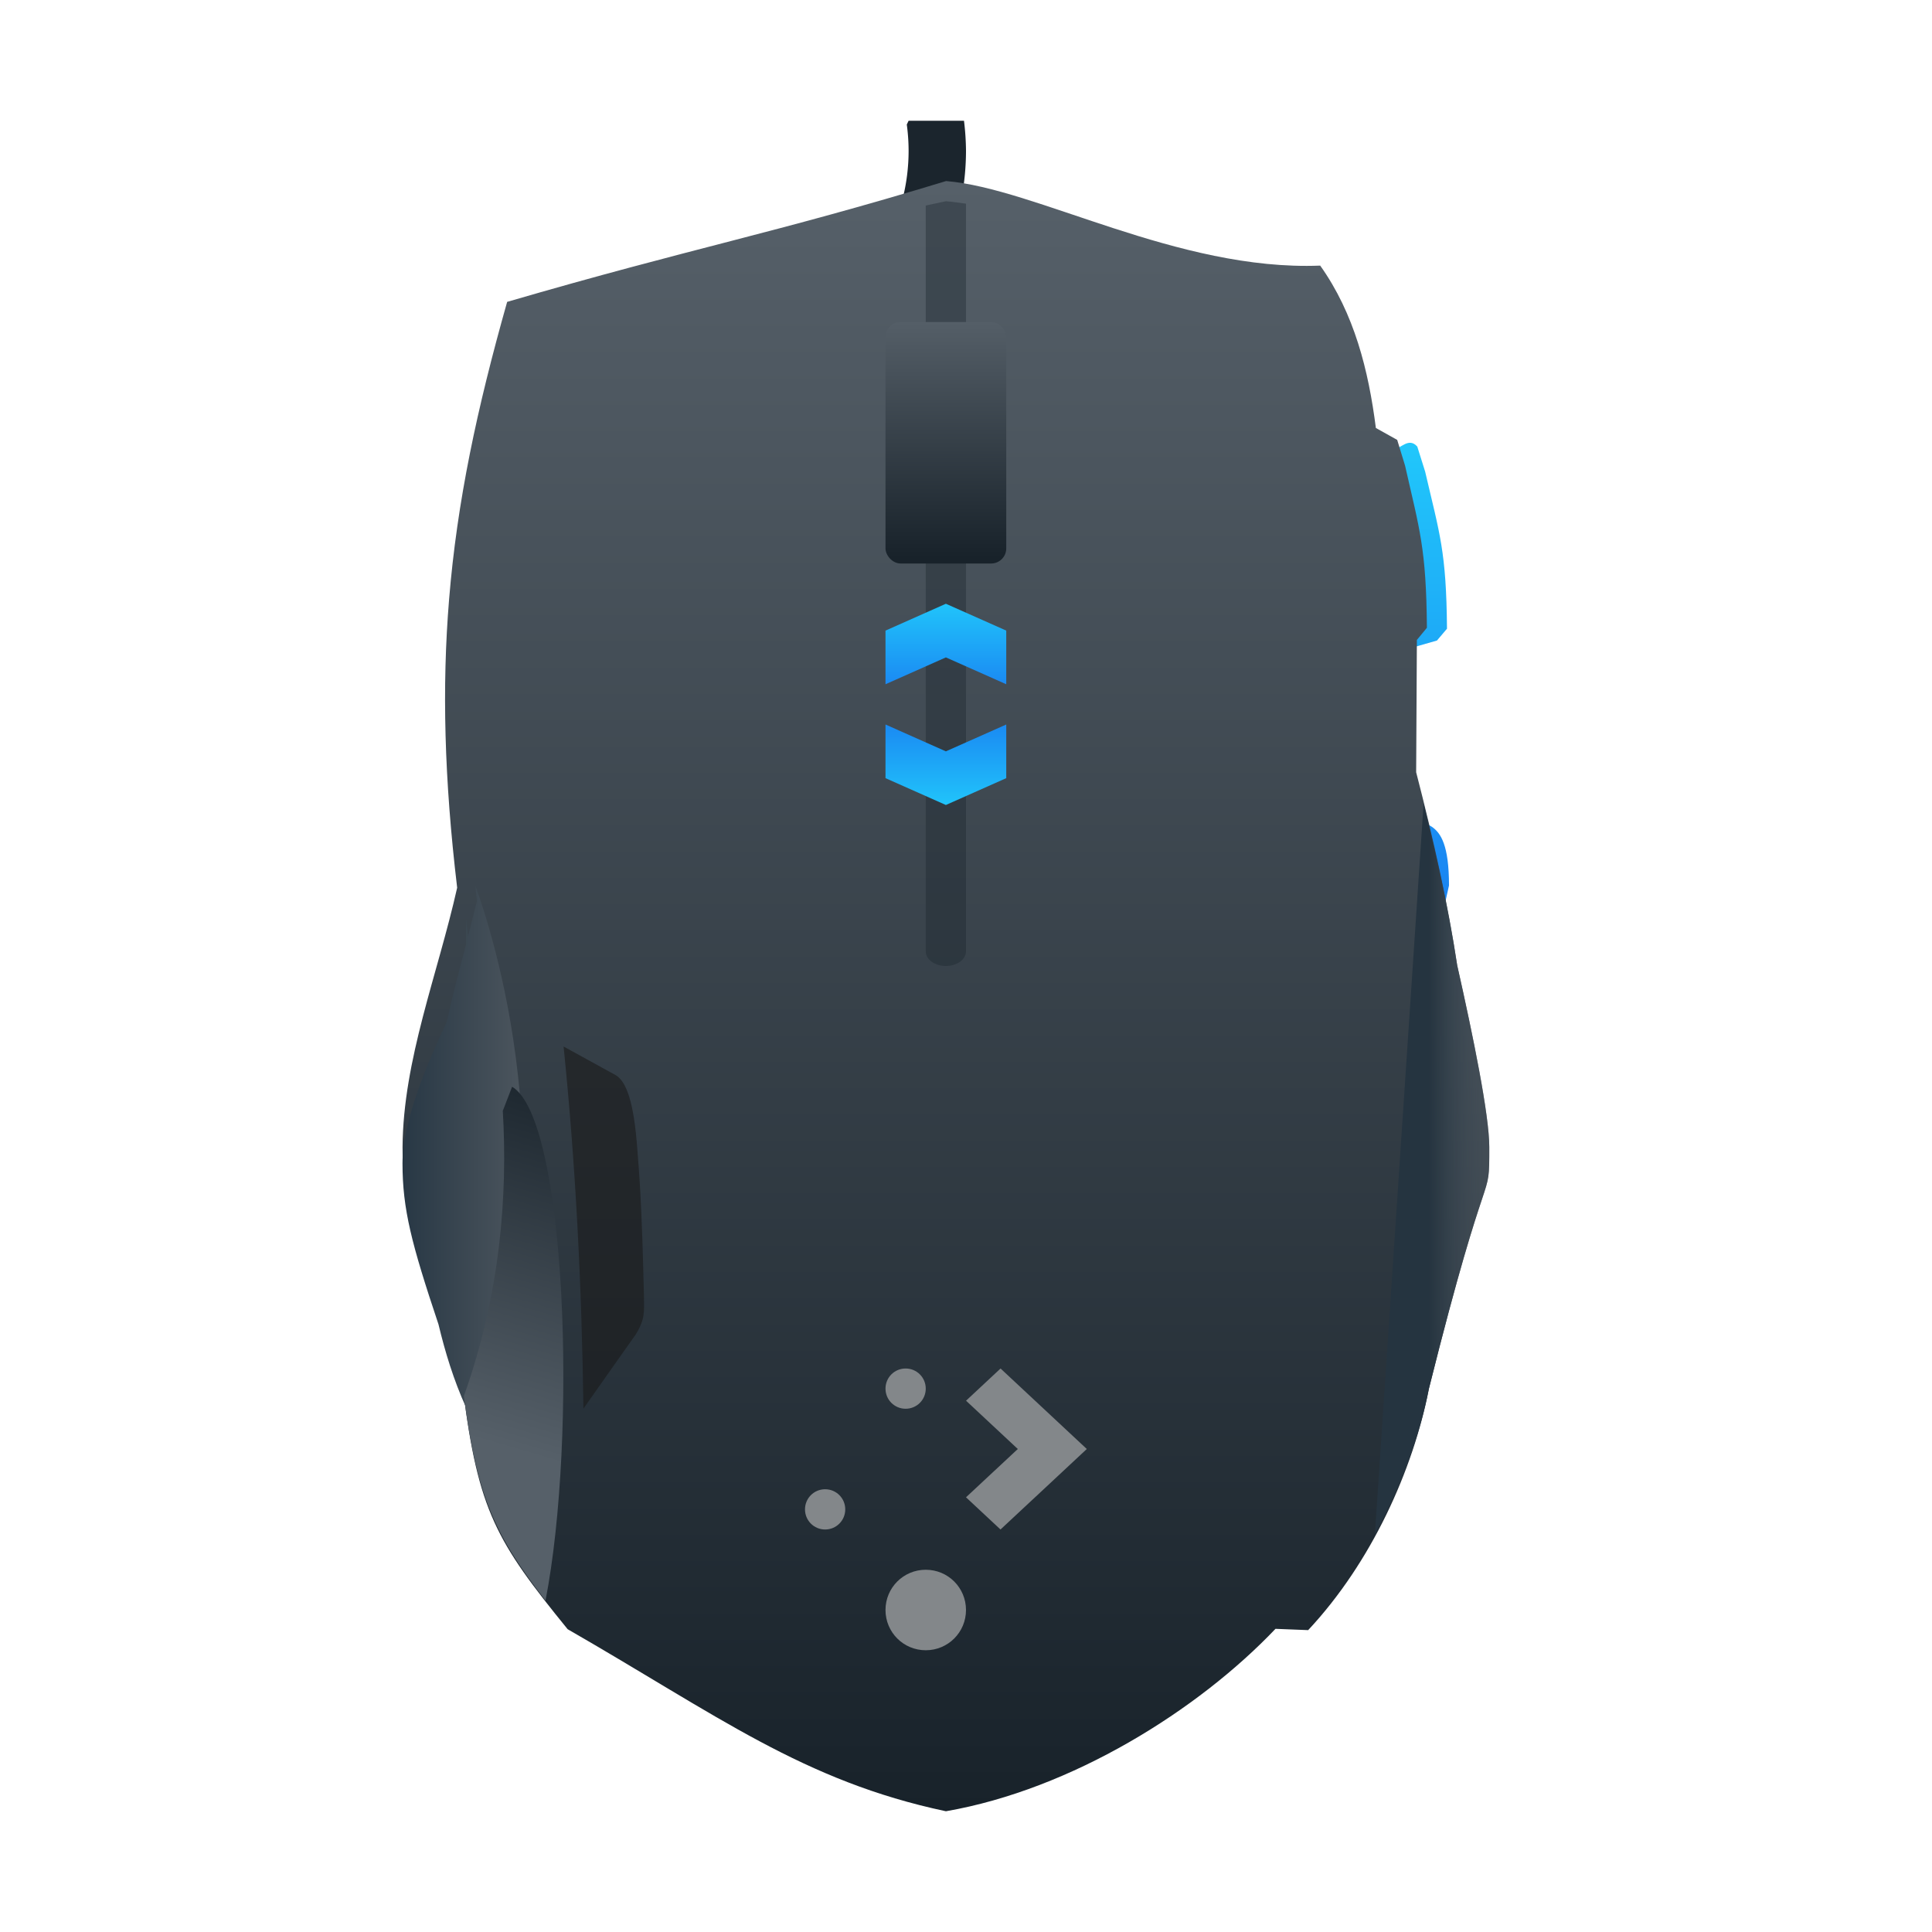 <?xml version="1.0" encoding="UTF-8" standalone="no"?>
<!-- Created with Inkscape (http://www.inkscape.org/) -->

<svg
   xmlns:dc="http://purl.org/dc/elements/1.1/"
   xmlns:cc="http://creativecommons.org/ns#"
   xmlns:rdf="http://www.w3.org/1999/02/22-rdf-syntax-ns#"
   xmlns:svg="http://www.w3.org/2000/svg"
   xmlns="http://www.w3.org/2000/svg"
   xmlns:xlink="http://www.w3.org/1999/xlink"
   xmlns:sodipodi="http://sodipodi.sourceforge.net/DTD/sodipodi-0.dtd"
   xmlns:inkscape="http://www.inkscape.org/namespaces/inkscape"
   width="48"
   version="1.1"
   height="48"
   id="svg37"
   sodipodi:docname="input-mouse.svg"
   inkscape:version="0.92.1 r15371">
  <sodipodi:namedview
     pagecolor="#ffffff"
     bordercolor="#666666"
     borderopacity="1"
     objecttolerance="10"
     gridtolerance="10"
     guidetolerance="10"
     inkscape:pageopacity="0"
     inkscape:pageshadow="2"
     inkscape:window-width="1600"
     inkscape:window-height="808"
     id="namedview39"
     showgrid="true"
     inkscape:zoom="19.43"
     inkscape:cx="27.165246"
     inkscape:cy="20.158349"
     inkscape:window-x="0"
     inkscape:window-y="0"
     inkscape:window-maximized="1"
     inkscape:current-layer="layer1">
    <inkscape:grid
       type="xygrid"
       id="grid4542" />
  </sodipodi:namedview>
  <defs
     id="defs5455">
    <linearGradient
       inkscape:collect="always"
       id="linearGradient4191">
      <stop
         style="stop-color:#18222a"
         id="stop4193" />
      <stop
         offset="1"
         style="stop-color:#566069"
         id="stop4195" />
    </linearGradient>
    <linearGradient
       inkscape:collect="always"
       id="linearGradient4369">
      <stop
         style="stop-color:#253440"
         id="stop4371" />
      <stop
         offset="1"
         style="stop-color:#566069;stop-opacity:0.463"
         id="stop4373" />
    </linearGradient>
    <linearGradient
       inkscape:collect="always"
       id="linearGradient4355">
      <stop
         style="stop-color:#283845"
         id="stop4357" />
      <stop
         offset="1"
         style="stop-color:#4e575f"
         id="stop4359" />
    </linearGradient>
    <linearGradient
       inkscape:collect="always"
       id="linearGradient4303-7">
      <stop
         style="stop-color:#197cf1"
         id="stop4305-83" />
      <stop
         offset="1"
         style="stop-color:#21c9fb"
         id="stop4307-4" />
    </linearGradient>
    <linearGradient
       inkscape:collect="always"
       id="linearGradient4313"
       xlink:href="#linearGradient4191"
       y1="30"
       y2="3"
       gradientUnits="userSpaceOnUse"
       x2="0"
       gradientTransform="matrix(1.5,0,0,1.5,376.071,507.798)" />
    <linearGradient
       inkscape:collect="always"
       id="linearGradient4337"
       xlink:href="#linearGradient4303-7"
       y1="527.798"
       y2="525.798"
       gradientUnits="userSpaceOnUse"
       x2="0"
       gradientTransform="matrix(1.25,0,0,1.333,-100.643,-178.266)" />
    <linearGradient
       inkscape:collect="always"
       id="linearGradient4339"
       xlink:href="#linearGradient4191"
       y1="18"
       y2="24"
       x1="11"
       gradientUnits="userSpaceOnUse"
       x2="9"
       gradientTransform="matrix(1.722,0,0,1.506,-2.775,-0.112)" />
    <linearGradient
       inkscape:collect="always"
       id="linearGradient4353"
       xlink:href="#linearGradient4355"
       x1="7"
       gradientUnits="userSpaceOnUse"
       x2="9"
       gradientTransform="matrix(1.579,0,0,1.517,375.52,507.883)" />
    <linearGradient
       inkscape:collect="always"
       id="linearGradient4367"
       xlink:href="#linearGradient4369"
       x1="24"
       gradientUnits="userSpaceOnUse"
       x2="25"
       gradientTransform="matrix(1.5,0,0,1.5,376.071,507.798)" />
    <linearGradient
       inkscape:collect="always"
       id="linearGradient4467"
       xlink:href="#linearGradient4191"
       y1="524.798"
       y2="520.798"
       gradientUnits="userSpaceOnUse"
       x2="0"
       gradientTransform="matrix(1.5,0,0,1.5,-200.786,-265.549)" />
    <linearGradient
       inkscape:collect="always"
       id="linearGradient4483"
       xlink:href="#linearGradient4303-7"
       y1="16"
       y2="7"
       x2="0"
       gradientUnits="userSpaceOnUse"
       gradientTransform="matrix(1.5,0,0,1.5,376.185,507.532)" />
    <linearGradient
       inkscape:collect="always"
       xlink:href="#linearGradient4303-7"
       id="linearGradient4546"
       gradientUnits="userSpaceOnUse"
       gradientTransform="matrix(1.25,0,0,-1.333,-100.643,1228.862)"
       y1="527.798"
       x2="0"
       y2="525.798" />
    <linearGradient
       inkscape:collect="always"
       xlink:href="#linearGradient4303-7"
       id="linearGradient4555"
       gradientUnits="userSpaceOnUse"
       gradientTransform="matrix(1.5,0,0,1.46,376.571,508.256)"
       y1="16"
       x2="0"
       y2="7" />
  </defs>
  <g
     inkscape:label="Capa 1"
     inkscape:groupmode="layer"
     id="layer1"
     transform="translate(-376.571,-507.798)">
    <path
       inkscape:connector-curvature="0"
       style="fill:#1b252d;stroke-width:0.731"
       id="path4296"
       d="m 399.145,510.798 -0.045,0.094 a 2.852,3.75 0 0 1 0.045,0.656 2.852,3.75 0 0 1 -0.574,2.25 h 1.582 a 4.279,5.25 0 0 0 0.418,-2.25 4.279,5.25 0 0 0 -0.05,-0.75 h -1.376 z" />
    <path
       style="fill:url(#linearGradient4555);fill-rule:evenodd;stroke-width:0.74"
       d="m 410.571,524.198 1.701,-0.486 0.249,-0.294 c -0.016,-1.924 -0.181,-2.35 -0.542,-3.901 l -0.196,-0.624 c -0.212,-0.241 -0.417,0.056 -0.568,0.062 -1.114,0.044 -0.657,5.044 -0.644,5.243 z"
       id="path4553"
       inkscape:connector-curvature="0"
       sodipodi:nodetypes="cccccscc" />
    <path
       style="fill:url(#linearGradient4483);fill-rule:evenodd;stroke-width:0.75"
       d="m 411.571,527.798 c 0.093,2.177 0.613,3.734 0.613,3.734 l 0.387,-1.734 c 0,-2 -0.81,-1.229 -1,-2 z"
       id="path4481"
       inkscape:connector-curvature="0"
       sodipodi:nodetypes="cccc" />
    <path
       inkscape:connector-curvature="0"
       style="fill:url(#linearGradient4313);fill-rule:evenodd;stroke-width:0.75"
       id="path4289"
       d="m 400.071,512.298 c -4.332,1.317 -6.28,1.653 -10.9,3 -0.749,2.648 -1.244,4.958 -1.443,7.397 -0.178,2.173 -0.121,4.449 0.201,7.158 -0.484,2.159 -1.341,4.266 -1.357,6.445 0,1.129 0.211,1.972 0.85,3.958 0.157,0.68 0.355,1.36 0.65,2.042 0.375,3.035 0.835,3.805 2.602,5.977 3.743,2.152 5.85,3.771 9.398,4.523 3.124,-0.543 6.266,-2.511 8.188,-4.532 l 0.812,0.032 c 1.568,-1.677 2.607,-3.968 3,-6 1.5,-6 1.5,-4.5 1.5,-6 -1e-5,-0.798 -0.4,-2.751 -0.797,-4.515 -0.232,-1.535 -0.579,-3.093 -1.02,-4.799 l 0.018,-3.287 0.249,-0.302 c -0.016,-1.977 -0.181,-2.432 -0.542,-4.026 l -0.196,-0.642 -0.53,-0.296 c -0.182,-1.43 -0.535,-2.843 -1.383,-4.034 -3.539,0.141 -7.071,-1.923 -9.299,-2.101 z"
       sodipodi:nodetypes="ccscccccccccccccccccccc" />
    <path
       inkscape:connector-curvature="0"
       style="opacity:0.6;fill:#1a1a1a;fill-rule:evenodd;stroke-width:0.679"
       id="path4268"
       d="m 391.064,542.798 0.739,-1.049 0.37,-0.524 0.185,-0.262 c 0.252,-0.394 0.212,-0.599 0.212,-0.936 -0.013,-0.538 -0.025,-1.013 -0.04,-1.446 -0.015,-0.433 -0.032,-0.823 -0.052,-1.191 -0.021,-0.367 -0.045,-0.711 -0.074,-1.052 -0.083,-1.145 -0.267,-1.672 -0.538,-1.829 l -0.431,-0.237 -0.431,-0.237 -0.431,-0.237 c 0.297,2.903 0.452,5.91 0.493,9 z" />
    <path
       inkscape:connector-curvature="0"
       style="fill:url(#linearGradient4353);fill-rule:evenodd;stroke-width:0.774"
       id="path4270"
       d="m 388.381,529.798 c 0.013,0.128 0.024,0.251 0.04,0.385 -0.073,0.281 -0.146,0.591 -0.222,0.88 l -0.049,-0.43 v 0.625 c -0.166,0.635 -0.332,1.263 -0.481,1.931 -0.465,0.992 -1.098,2.456 -1.098,3.51 0,1.141 0.222,1.994 0.894,4.002 0.165,0.687 0.373,1.375 0.685,2.065 0.053,0.41 0.117,0.71 0.179,1.031 2.452,-6.428 0.615,-12.43 0.052,-14 z" />
    <path
       inkscape:connector-curvature="0"
       style="fill:url(#linearGradient4367);fill-rule:evenodd;stroke-width:0.75"
       id="path4278"
       d="m 411.94,527.761 -1.21,18.158 c 0.642,-1.184 1.114,-2.44 1.342,-3.621 1.5,-6 1.5,-4.5 1.5,-6 -10e-6,-0.798 -0.4,-2.751 -0.797,-4.515 -0.196,-1.293 -0.489,-2.622 -0.835,-4.022 z" />
    <path
       style="fill:url(#linearGradient4339);fill-rule:evenodd;stroke-width:0.805"
       d="M 12.723 27 L 12.492 27.598 C 12.614 29.696 12.433 32.134 11.525 34.686 C 11.849 37.189 12.308 38.163 13.553 39.766 C 14.343 35.703 14.083 27.8 12.723 27 z "
       transform="translate(376.571,507.798)"
       id="path4283" />
    <path
       inkscape:connector-curvature="0"
       style="fill:#1b252d;fill-opacity:0.384;stroke-width:0.855"
       id="rect4375"
       d="m 400.071,512.798 c -0.211,0.047 -0.299,0.061 -0.5,0.106 v 18.529 c 0,0.202 0.223,0.365 0.5,0.365 0.277,0 0.5,-0.163 0.5,-0.365 v -18.575 c -0.165,-0.019 -0.344,-0.051 -0.5,-0.06 z" />
    <path
       inkscape:connector-curvature="0"
       style="fill:url(#linearGradient4337);fill-rule:evenodd;stroke-width:0.645"
       id="path4266"
       d="m 398.571,524.798 v -1.333 l 1.5,-0.667 1.5,0.667 v 1.333 l -1.5,-0.667 z" />
    <rect
       width="3"
       x="398.571"
       y="515.798"
       rx="0.375"
       height="6"
       style="fill:url(#linearGradient4467);stroke-width:0.75"
       id="rect4380" />
    <path
       style="fill:#83878a;stroke-width:1"
       d="m 399.071,541.798 c -0.277,0 -0.5,0.223 -0.5,0.5 0,0.277 0.223,0.5 0.5,0.5 0.277,0 0.5,-0.223 0.5,-0.5 0,-0.277 -0.223,-0.5 -0.5,-0.5 z"
       id="path4563"
       inkscape:connector-curvature="0" />
    <path
       style="fill:#83878a;stroke-width:0.828"
       d="m 401.429,541.798 -0.857,0.8 1.286,1.2 -0.429,0.4 -0.429,0.4 -0.429,0.4 0.857,0.8 0.429,-0.4 0.429,-0.4 0.429,-0.4 0.857,-0.8 z"
       id="path4561"
       inkscape:connector-curvature="0" />
    <path
       style="fill:#83878a;stroke-width:0.667"
       d="m 397.071,544.798 c -0.277,0 -0.5,0.223 -0.5,0.5 0,0.277 0.223,0.5 0.5,0.5 0.277,0 0.5,-0.223 0.5,-0.5 0,-0.277 -0.223,-0.5 -0.5,-0.5 z"
       id="path4559"
       inkscape:connector-curvature="0" />
    <path
       style="fill:#83878a;stroke-width:1"
       d="m 399.571,546.798 c -0.554,0 -1,0.446 -1,1 0,0.554 0.446,1 1,1 0.554,0 1,-0.446 1,-1 0,-0.554 -0.446,-1 -1,-1 z"
       id="rect4119"
       inkscape:connector-curvature="0" />
    <path
       d="m 398.571,525.798 v 1.333 l 1.5,0.667 1.5,-0.667 v -1.333 l -1.5,0.667 z"
       id="path4544"
       style="fill:url(#linearGradient4546);fill-rule:evenodd;stroke-width:0.645"
       inkscape:connector-curvature="0" />
  </g>
</svg>
